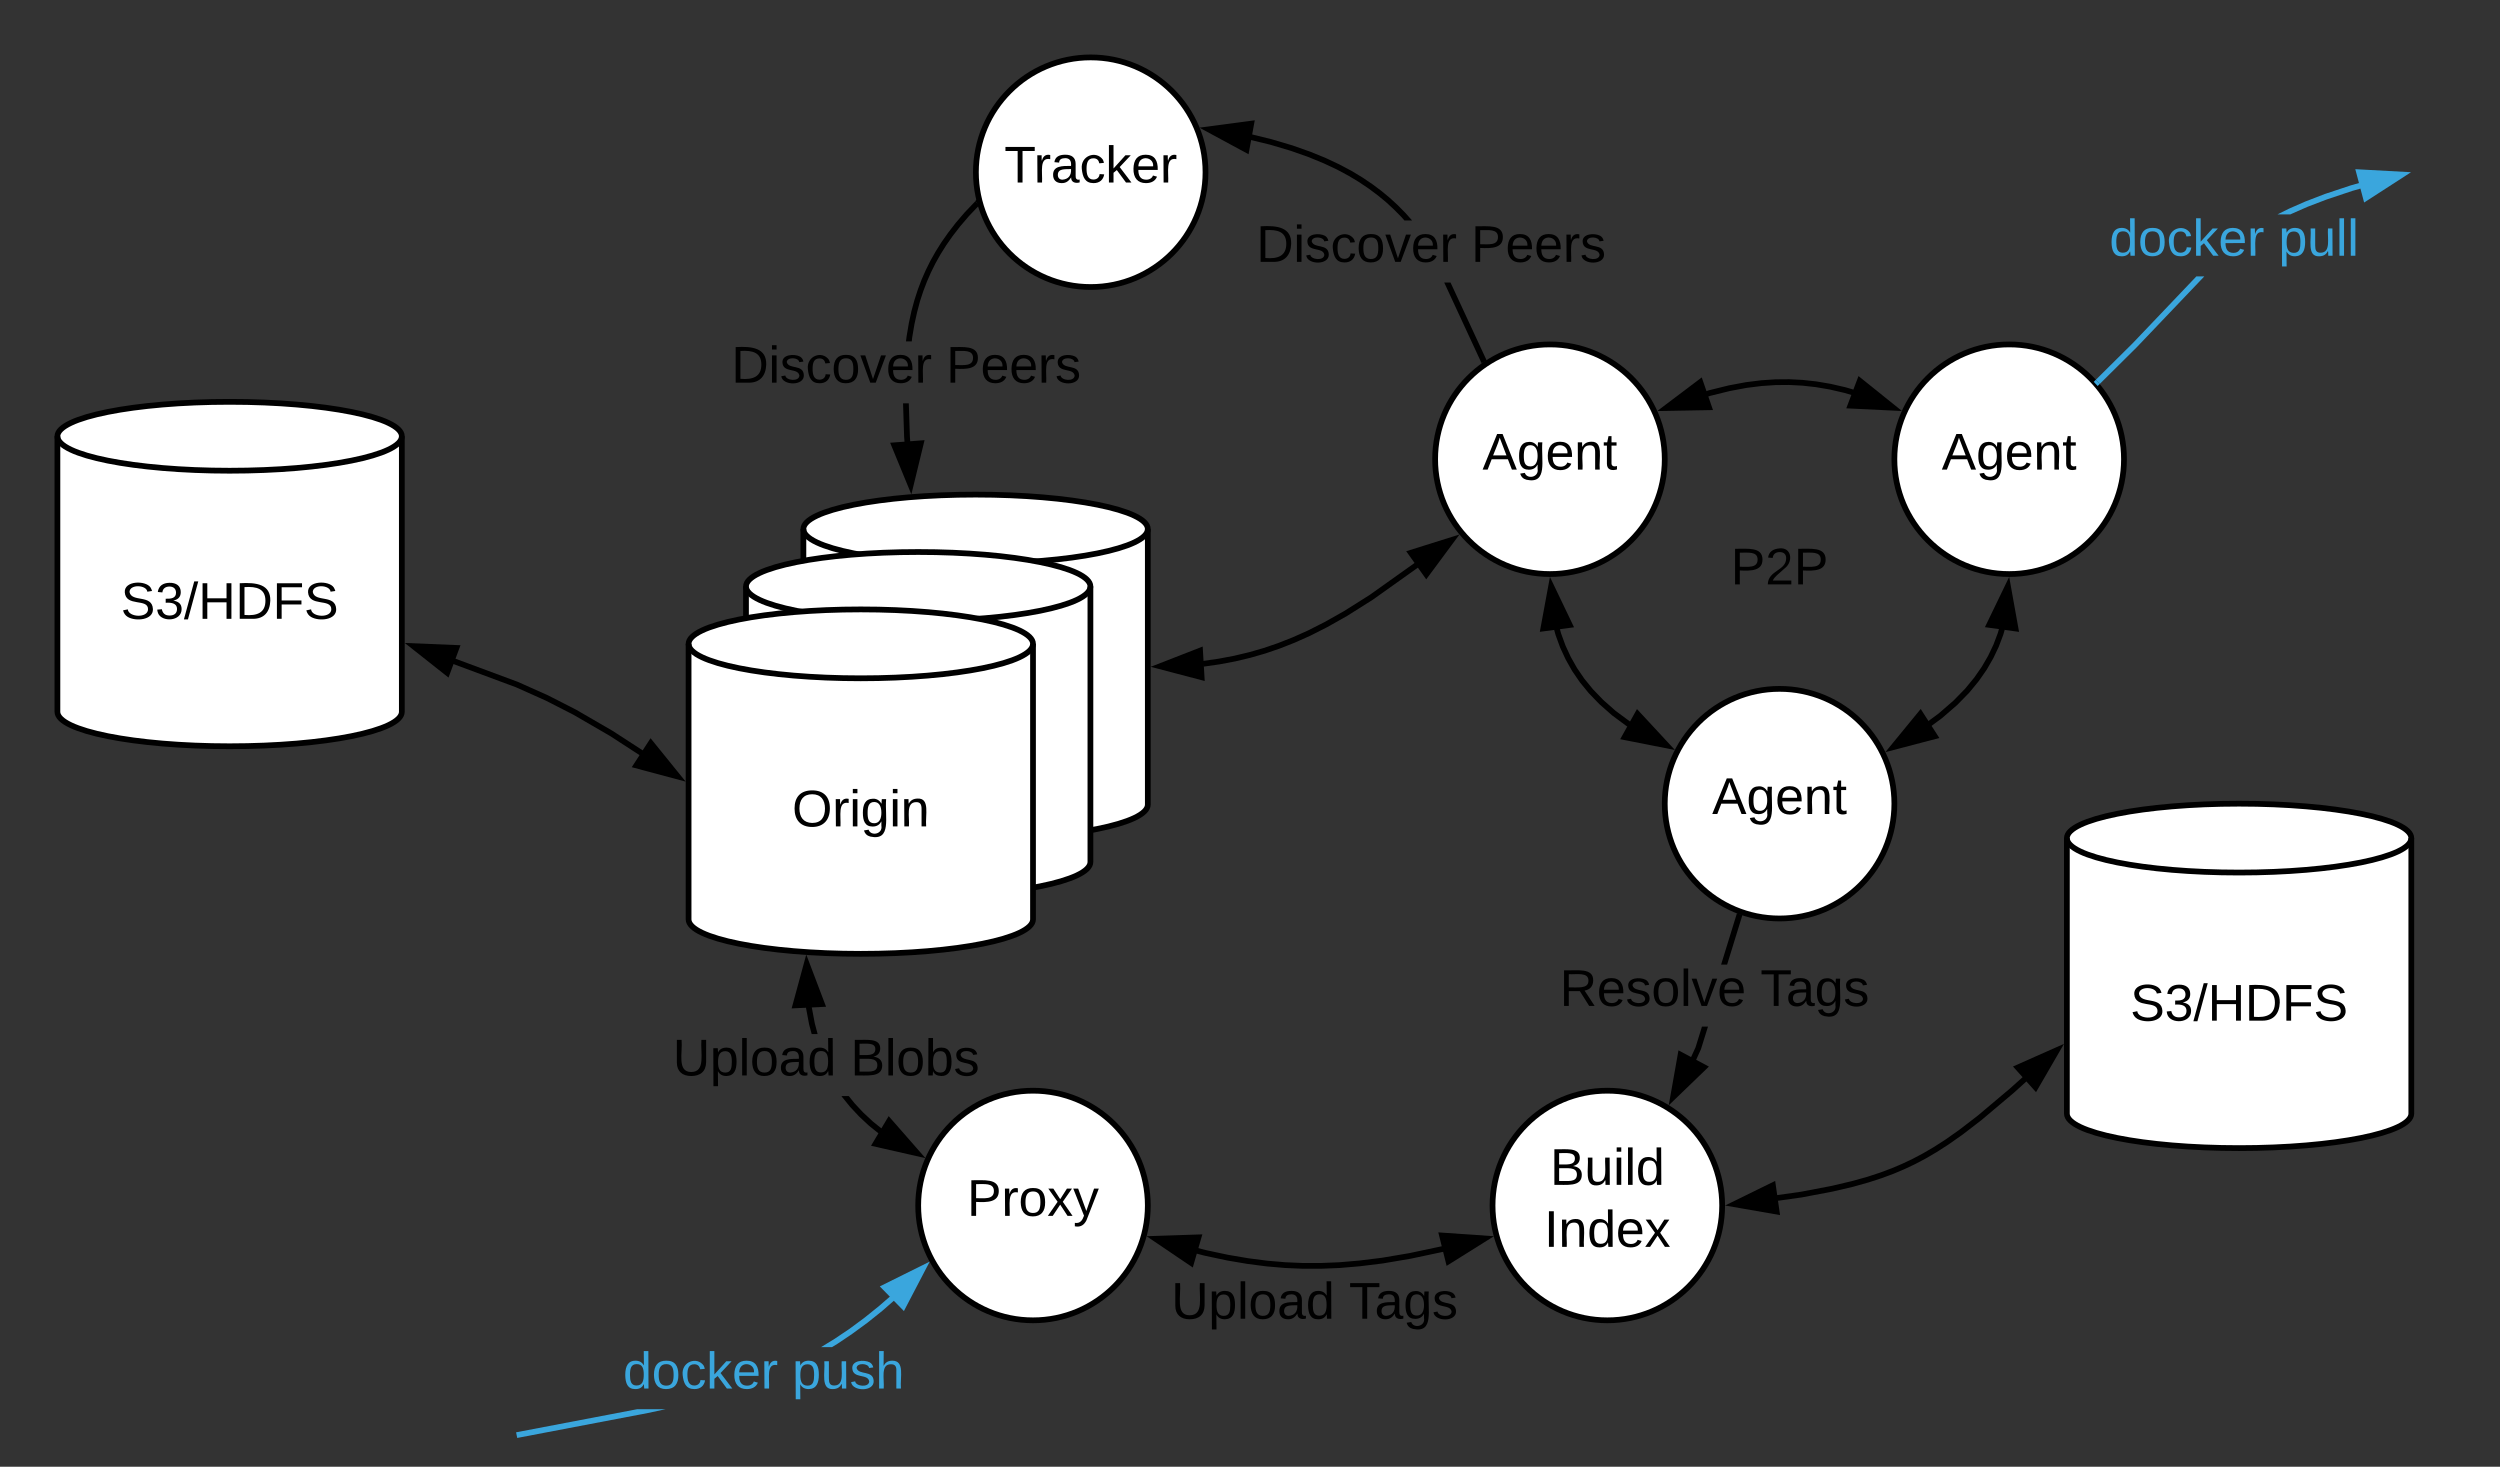 <svg xmlns="http://www.w3.org/2000/svg" xmlns:xlink="http://www.w3.org/1999/xlink" xmlns:lucid="lucid" width="871" height="511"><rect width="100%" height="100%" fill="#333333" stroke="none"/><g transform="translate(-280 -240)" lucid:page-tab-id="LIRKWd5~aUbs"><path d="M860 400c0 22.1-17.9 40-40 40s-40-17.9-40-40 17.9-40 40-40 40 17.9 40 40z" stroke="#000" stroke-width="2" fill="#fff"/><use xlink:href="#a" transform="matrix(1,0,0,1,785,365) translate(11.5 38.6)"/><path d="M679.9 520.32c0 6.62-26.86 12-60 12s-60-5.38-60-12v-96c0-6.63 26.86-12 60-12s60 5.37 60 12z" stroke="#000" stroke-width="2" fill="#fff"/><path d="M679.9 424.32c0 6.62-26.86 12-60 12s-60-5.38-60-12" stroke="#000" stroke-width="2" fill="none"/><use xlink:href="#b" transform="matrix(1,0,0,1,564.899,441.317) translate(31.075 46.6)"/><path d="M659.9 540.32c0 6.62-26.86 12-60 12s-60-5.38-60-12v-96c0-6.63 26.86-12 60-12s60 5.37 60 12z" stroke="#000" stroke-width="2" fill="#fff"/><path d="M659.9 444.32c0 6.62-26.86 12-60 12s-60-5.38-60-12" stroke="#000" stroke-width="2" fill="none"/><use xlink:href="#b" transform="matrix(1,0,0,1,544.899,461.317) translate(31.075 46.6)"/><path d="M639.9 560.32c0 6.62-26.86 12-60 12s-60-5.38-60-12v-96c0-6.63 26.86-12 60-12s60 5.37 60 12z" stroke="#000" stroke-width="2" fill="#fff"/><path d="M639.9 464.32c0 6.62-26.86 12-60 12s-60-5.38-60-12" stroke="#000" stroke-width="2" fill="none"/><use xlink:href="#b" transform="matrix(1,0,0,1,524.899,481.317) translate(31.075 46.6)"/><path d="M700 300c0 22.1-17.9 40-40 40s-40-17.9-40-40 17.9-40 40-40 40 17.9 40 40z" stroke="#000" stroke-width="2" fill="#fff"/><use xlink:href="#c" transform="matrix(1,0,0,1,625,265) translate(4.9 38.6)"/><path d="M1020 400c0 22.1-17.9 40-40 40s-40-17.9-40-40 17.9-40 40-40 40 17.9 40 40z" stroke="#000" stroke-width="2" fill="#fff"/><use xlink:href="#a" transform="matrix(1,0,0,1,945,365) translate(11.5 38.6)"/><path d="M940 520c0 22.1-17.9 40-40 40s-40-17.9-40-40 17.9-40 40-40 40 17.9 40 40z" stroke="#000" stroke-width="2" fill="#fff"/><use xlink:href="#a" transform="matrix(1,0,0,1,865,485) translate(11.5 38.6)"/><path d="M925.63 376.74l-2.83-.83-5.2-1.2-4.9-.83-4.72-.52-4.66-.24-4.73.04-4.93.33-5.28.66-5.87 1.1-6.82 1.68-1.1.35" stroke="#000" stroke-width="2" fill="none"/><path d="M939.64 382.06l-14.98-.73 3.3-8.67z"/><path d="M942.67 383.2l-19.43-.94 4.26-11.24zm-16.6-2.8l10.55.5-8.23-6.6zM875.42 381.87l-15 .28 11.97-9.04z"/><path d="M876.8 382.85l-19.44.36 15.53-11.72zm-13.32-1.76l10.54-.2-2.12-6.16z"/><path d="M420 488c0 6.63-26.86 12-60 12s-60-5.37-60-12v-96c0-6.63 26.86-12 60-12s60 5.37 60 12z" stroke="#000" stroke-width="2" fill="#fff"/><path d="M420 392c0 6.63-26.86 12-60 12s-60-5.37-60-12" stroke="#000" stroke-width="2" fill="none"/><use xlink:href="#d" transform="matrix(1,0,0,1,305,409) translate(17.075 46.6)"/><path d="M820 420h160v40H820z" stroke="#000" stroke-opacity="0" stroke-width="2" fill="#fff" fill-opacity="0"/><use xlink:href="#e" transform="matrix(1,0,0,1,825,425) translate(58 18.6)"/><path d="M679.9 660c0 22.1-17.9 40-40 40s-40-17.9-40-40 17.9-40 40-40 40 17.9 40 40z" stroke="#000" stroke-width="2" fill="#fff"/><use xlink:href="#f" transform="matrix(1,0,0,1,604.899,625) translate(12.025 38.6)"/><path d="M880 660c0 22.1-17.9 40-40 40s-40-17.9-40-40 17.9-40 40-40 40 17.9 40 40z" stroke="#000" stroke-width="2" fill="#fff"/><use xlink:href="#g" transform="matrix(1,0,0,1,805,625) translate(15.05 27.8)"/><use xlink:href="#h" transform="matrix(1,0,0,1,805,625) translate(13 49.4)"/><path d="M438.1 470.34l22 8.17 10.42 4.66 9.68 4.94 12.76 7.4 10.64 6.9" stroke="#000" stroke-width="2" fill="none"/><path d="M439.02 465.74l-3.22 8.7-11.76-9.3z"/><path d="M440.44 464.8l-4.18 11.27L421 464zm-5.1 8l2.27-6.1-10.53-.45zM516.18 510.56l-14.5-3.88 5.06-7.78z"/><path d="M518.9 512.32l-18.8-5.03 6.55-10.1zm-15.62-6.25l10.2 2.72-6.65-8.2z"/><path d="M505.8 732.28l-45.6 8.7-.4-1.96 42.22-8.06h9.9zm85.77-39.23l-4.17 3.64-5.3 4.24-5.2 3.8-5.14 3.46-1.9 1.16h-3.82l4.64-2.84 5.07-3.4 5.12-3.77 5.24-4.2 4.15-3.6zM594.67 695.1l-6.5-6.62 13.45-6.68z" fill="#3aa6dd"/><path d="M594.92 696.78l-8.4-8.6 17.4-8.64zm-5.06-8.02l4.56 4.65 4.9-9.33z" fill="#3aa6dd"/><use xlink:href="#i" transform="matrix(1,0,0,1,497.087,709.362) translate(0 14.4)"/><use xlink:href="#j" transform="matrix(1,0,0,1,497.087,709.362) translate(58.95 14.4)"/><path d="M1024.5 360.93l-12.95 12.84-1.4-1.42 12.93-12.82 22.13-23.23h2.77zm78.15-55.3l-3.1.88-8.85 2.96-6.8 2.6-5.52 2.43-.42.2h-4.5l4.08-2.02 5.6-2.46 6.88-2.65 8.94-2.97 3.15-.9z" fill="#3aa6dd"/><path d="M1011.55 373.77l-.74.73-.08-.12-1.27-1.34.7-.7zM1116.87 300.83l-12.6 8.14-2.38-8.96z" fill="#3aa6dd"/><path d="M1120 300l-16.34 10.56-3.08-11.62zm-15.1 7.38l8.84-5.72-10.53-.58z" fill="#3aa6dd"/><use xlink:href="#i" transform="matrix(1,0,0,1,1014.913,314.696) translate(0 14.4)"/><use xlink:href="#k" transform="matrix(1,0,0,1,1014.913,314.696) translate(58.95 14.4)"/><path d="M797.98 365.64l-1.82.85-13-28.06h2.2zM723 288.5l7.33 2.17 6.22 2.2 5.38 2.2 4.72 2.22 4.2 2.23 3.78 2.28 3.45 2.32 3.17 2.37 2.95 2.44 2.78 2.55 2.65 2.68 2.36 2.66h-2.68l-1.15-1.3-2.58-2.6-2.7-2.5-2.9-2.38-3.08-2.3-3.36-2.27-3.7-2.23-4.1-2.2-4.64-2.17-5.28-2.17-6.13-2.16-7.2-2.14-6.93-1.68.47-1.94z"/><path d="M798.32 366.4l-1.64 1.2-.52-1.1 1.82-.86zM714.25 292.2l-13.2-7.13 14.88-1.98z"/><path d="M715 293.74l-17.12-9.26 19.28-2.57zm-10.76-8.1l9.28 5.03 1.18-6.4z"/><use xlink:href="#l" transform="matrix(1,0,0,1,717.696,316.839) translate(0 14.4)"/><use xlink:href="#m" transform="matrix(1,0,0,1,717.696,316.839) translate(74.85 14.4)"/><path d="M597 392.1l.14 1.9-2 .14-.14-1.94-.38-11.67h2zm24.23-80.66l-3.67 3.87-3.05 3.57-2.6 3.36-2.26 3.23-1.98 3.16-1.76 3.13-1.56 3.15-1.4 3.2-1.28 3.35-1.15 3.52-1 3.8-.92 4.14-.8 4.7-.14 1.33h-2.02l.2-1.62.8-4.77.92-4.25 1.06-3.88 1.17-3.6 1.3-3.44 1.45-3.3 1.62-3.25 1.8-3.2 2.03-3.24 2.32-3.3 2.66-3.45 3.1-3.63 3.72-3.9z"/><path d="M621.6 311l-.34.4-1.52-1.3 1.24-1.45zM597.27 409.03l-5.7-13.88 9.25-.7z"/><path d="M597.52 412.25l-7.4-18 12-.9zm-4.5-16.2l4 9.75 2.5-10.25z"/><use xlink:href="#l" transform="matrix(1,0,0,1,534.806,358.927) translate(0 14.4)"/><use xlink:href="#m" transform="matrix(1,0,0,1,534.806,358.927) translate(74.85 14.4)"/><path d="M847.64 492.43l-5.4-4-4.37-3.86-3.63-3.77-3.06-3.75-2.6-3.8-2.2-3.9-1.88-4.05-1.57-4.3-.55-1.98" stroke="#000" stroke-width="2" fill="none"/><path d="M860.73 499.73l-14.72-2.9 4.53-8.1z"/><path d="M863.55 501.3l-19.08-3.76 5.85-10.5zm-16-5.2l10.35 2.05-7.17-7.73zM826.9 457.74l-9.2 1.22 2.72-14.75z"/><path d="M828.4 458.55l-11.93 1.58L820 441zm-9.47-.76l6.47-.87-4.55-9.5z"/><path d="M952.2 492.2l3.78-2.78 5.3-4.6 4.1-4.2 3.26-3.97 2.68-3.86 2.24-3.87 1.87-3.93 1.55-4.1.55-1.9" stroke="#000" stroke-width="2" fill="none"/><path d="M954.1 496.5l-14.52 3.8 9.5-11.6z"/><path d="M955.67 497.12l-18.82 4.93L949.18 487zm-13.37 1.43l10.2-2.67-3.52-5.5zM982.2 458.97l-9.17-1.26 6.53-13.5z"/><path d="M983.44 460.15l-11.9-1.64L980 441zm-8.92-3.24l6.46.9-1.86-10.4z"/><path d="M1120.1 628c0 6.63-26.86 12-60 12s-60-5.37-60-12v-96c0-6.63 26.86-12 60-12s60 5.37 60 12z" stroke="#000" stroke-width="2" fill="#fff"/><path d="M1120.1 532c0 6.63-26.86 12-60 12s-60-5.37-60-12" stroke="#000" stroke-width="2" fill="none"/><use xlink:href="#d" transform="matrix(1,0,0,1,1005.101,549) translate(17.075 46.6)"/><path d="M773.63 436.8l-15.92 11.33-8.93 5.63-6.83 3.85-5.88 2.98-5.38 2.4-5.13 2.02-5.04 1.72-5.07 1.46-5.23 1.25-5.5 1.04-5.6.8" stroke="#000" stroke-width="2" fill="none"/><path d="M776.9 440.15l-5.37-7.55 14.3-4.5z"/><path d="M776.9 441.85l-6.98-9.8 18.56-5.83zm-3.75-8.7l3.78 5.3 6.28-8.47zM698.64 475.94l-14.5-3.8 13.97-5.46z"/><path d="M699.72 477.26l-18.82-4.94 18.12-7.07zm-12.36-5.3l10.2 2.66-.37-6.5zM872.6 605.58l-1.75 3.85-1.82-.83 1.7-3.73 2.23-7.2h2.1zm14.45-46.76l-5.32 17.24h-2.1l5.5-17.83z"/><path d="M887.34 557.88l-.3.94-1.9-.6.3-.96zM873.7 611.83l-10.8 10.4 2.6-14.76z"/><path d="M875.38 611.6l-14 13.5 3.4-19.16zm-10.96 7.78l7.6-7.32-5.76-3.06z"/><use xlink:href="#n" transform="matrix(1,0,0,1,823.418,576.064) translate(0 14.4)"/><use xlink:href="#o" transform="matrix(1,0,0,1,823.418,576.064) translate(69.9 14.4)"/><path d="M986.2 616.6l-4.6 4.15-11.27 9.5-6.5 5-4.95 3.48-4.2 2.7-3.82 2.23-3.65 1.93-3.64 1.72-3.78 1.6-4.08 1.52-4.6 1.5-5.48 1.54-7.12 1.67-10.76 2.04-8.54 1.2-.3-1.97 8.5-1.2 10.7-2.04 7.03-1.66 5.4-1.5 4.5-1.48 4-1.5 3.7-1.57 3.58-1.7 3.6-1.9 3.74-2.18 4.13-2.65 4.86-3.43 6.45-4.96 11.2-9.44 4.6-4.12zM898.98 662.1l-14.77-2.56 13.47-6.6z"/><path d="M900.17 663.34L881 660l17.47-8.57zm-12.76-4.26l10.4 1.8-.92-6.44zM989.18 618.83l-6.2-6.9 13.7-6.1z"/><path d="M989.35 620.52l-8.03-8.95 17.78-7.9zm-4.7-8.24l4.35 4.85 5.3-9.12z"/><path d="M696.98 675.75l2.86.74 7.9 1.68 7.07 1.2 6.6.85 6.3.54 6.18.27h6.25l6.53-.26 7.03-.6 7.94-.98 9.57-1.62 11.6-2.46" stroke="#000" stroke-width="2" fill="none"/><path d="M695 680l-12.43-8.4 15-.5z"/><path d="M695.57 681.6l-16.1-10.9 19.43-.65zm-9.9-9.1l8.74 5.9 1.82-6.26zM797.35 671.5l-12.72 7.94-2.24-9z"/><path d="M800.5 670.7L784 681.03l-2.9-11.67zm-15.23 7.16l8.94-5.6-10.5-.72z"/><use xlink:href="#p" transform="matrix(1,0,0,1,688.08,685.043) translate(0 14.4)"/><use xlink:href="#o" transform="matrix(1,0,0,1,688.08,685.043) translate(61.9 14.4)"/><path d="M577.68 624.32l3 3.22 3.37 3.14 3.37 2.72-1.25 1.55-3.43-2.76-3.47-3.24-3.1-3.32-2.8-3.45-.2-.32h2.54zm-14.84-33.25l1.02 5.4 1 3.8h-2.07l-.9-3.36-1.04-5.53-.06-.5 2-.23zM599.65 641.84l-14.63-3.33 4.75-7.95z"/><path d="M602.43 643.5l-18.97-4.32 6.15-10.32zm-15.84-5.66l10.27 2.34-6.95-7.94zM566.4 589.82l-9.27.45 3.94-14.48z"/><path d="M567.8 590.75l-12 .58 5.1-18.77zm-9.34-1.55l6.5-.32-3.74-9.86z"/><g><use xlink:href="#p" transform="matrix(1,0,0,1,514.416,600.285) translate(0 14.4)"/><use xlink:href="#q" transform="matrix(1,0,0,1,514.416,600.285) translate(61.9 14.4)"/></g><defs><path d="M205 0l-28-72H64L36 0H1l101-248h38L239 0h-34zm-38-99l-47-123c-12 45-31 82-46 123h93" id="r"/><path d="M177-190C167-65 218 103 67 71c-23-6-38-20-44-43l32-5c15 47 100 32 89-28v-30C133-14 115 1 83 1 29 1 15-40 15-95c0-56 16-97 71-98 29-1 48 16 59 35 1-10 0-23 2-32h30zM94-22c36 0 50-32 50-73 0-42-14-75-50-75-39 0-46 34-46 75s6 73 46 73" id="s"/><path d="M100-194c63 0 86 42 84 106H49c0 40 14 67 53 68 26 1 43-12 49-29l28 8c-11 28-37 45-77 45C44 4 14-33 15-96c1-61 26-98 85-98zm52 81c6-60-76-77-97-28-3 7-6 17-6 28h103" id="t"/><path d="M117-194c89-4 53 116 60 194h-32v-121c0-31-8-49-39-48C34-167 62-67 57 0H25l-1-190h30c1 10-1 24 2 32 11-22 29-35 61-36" id="u"/><path d="M59-47c-2 24 18 29 38 22v24C64 9 27 4 27-40v-127H5v-23h24l9-43h21v43h35v23H59v120" id="v"/><g id="a"><use transform="matrix(0.05,0,0,0.05,0,0)" xlink:href="#r"/><use transform="matrix(0.05,0,0,0.05,12,0)" xlink:href="#s"/><use transform="matrix(0.05,0,0,0.05,22,0)" xlink:href="#t"/><use transform="matrix(0.05,0,0,0.05,32,0)" xlink:href="#u"/><use transform="matrix(0.05,0,0,0.05,42,0)" xlink:href="#v"/></g><path d="M140-251c81 0 123 46 123 126C263-46 219 4 140 4 59 4 17-45 17-125s42-126 123-126zm0 227c63 0 89-41 89-101s-29-99-89-99c-61 0-89 39-89 99S79-25 140-24" id="w"/><path d="M114-163C36-179 61-72 57 0H25l-1-190h30c1 12-1 29 2 39 6-27 23-49 58-41v29" id="x"/><path d="M24-231v-30h32v30H24zM24 0v-190h32V0H24" id="y"/><g id="b"><use transform="matrix(0.05,0,0,0.05,0,0)" xlink:href="#w"/><use transform="matrix(0.05,0,0,0.05,14,0)" xlink:href="#x"/><use transform="matrix(0.05,0,0,0.05,19.95,0)" xlink:href="#y"/><use transform="matrix(0.05,0,0,0.05,23.9,0)" xlink:href="#s"/><use transform="matrix(0.05,0,0,0.05,33.9,0)" xlink:href="#y"/><use transform="matrix(0.05,0,0,0.05,37.85,0)" xlink:href="#u"/></g><path d="M127-220V0H93v-220H8v-28h204v28h-85" id="z"/><path d="M141-36C126-15 110 5 73 4 37 3 15-17 15-53c-1-64 63-63 125-63 3-35-9-54-41-54-24 1-41 7-42 31l-33-3c5-37 33-52 76-52 45 0 72 20 72 64v82c-1 20 7 32 28 27v20c-31 9-61-2-59-35zM48-53c0 20 12 33 32 33 41-3 63-29 60-74-43 2-92-5-92 41" id="A"/><path d="M96-169c-40 0-48 33-48 73s9 75 48 75c24 0 41-14 43-38l32 2c-6 37-31 61-74 61-59 0-76-41-82-99-10-93 101-131 147-64 4 7 5 14 7 22l-32 3c-4-21-16-35-41-35" id="B"/><path d="M143 0L79-87 56-68V0H24v-261h32v163l83-92h37l-77 82L181 0h-38" id="C"/><g id="c"><use transform="matrix(0.05,0,0,0.05,0,0)" xlink:href="#z"/><use transform="matrix(0.05,0,0,0.05,10.3,0)" xlink:href="#x"/><use transform="matrix(0.05,0,0,0.05,16.25,0)" xlink:href="#A"/><use transform="matrix(0.05,0,0,0.05,26.25,0)" xlink:href="#B"/><use transform="matrix(0.05,0,0,0.05,35.25,0)" xlink:href="#C"/><use transform="matrix(0.05,0,0,0.05,44.25,0)" xlink:href="#t"/><use transform="matrix(0.05,0,0,0.05,54.25,0)" xlink:href="#x"/></g><path d="M185-189c-5-48-123-54-124 2 14 75 158 14 163 119 3 78-121 87-175 55-17-10-28-26-33-46l33-7c5 56 141 63 141-1 0-78-155-14-162-118-5-82 145-84 179-34 5 7 8 16 11 25" id="D"/><path d="M126-127c33 6 58 20 58 59 0 88-139 92-164 29-3-8-5-16-6-25l32-3c6 27 21 44 54 44 32 0 52-15 52-46 0-38-36-46-79-43v-28c39 1 72-4 72-42 0-27-17-43-46-43-28 0-47 15-49 41l-32-3c6-42 35-63 81-64 48-1 79 21 79 65 0 36-21 52-52 59" id="E"/><path d="M0 4l72-265h28L28 4H0" id="F"/><path d="M197 0v-115H63V0H30v-248h33v105h134v-105h34V0h-34" id="G"/><path d="M30-248c118-7 216 8 213 122C240-48 200 0 122 0H30v-248zM63-27c89 8 146-16 146-99s-60-101-146-95v194" id="H"/><path d="M63-220v92h138v28H63V0H30v-248h175v28H63" id="I"/><g id="d"><use transform="matrix(0.05,0,0,0.05,0,0)" xlink:href="#D"/><use transform="matrix(0.05,0,0,0.05,12,0)" xlink:href="#E"/><use transform="matrix(0.05,0,0,0.05,22,0)" xlink:href="#F"/><use transform="matrix(0.05,0,0,0.05,27,0)" xlink:href="#G"/><use transform="matrix(0.05,0,0,0.05,39.95,0)" xlink:href="#H"/><use transform="matrix(0.05,0,0,0.05,52.9,0)" xlink:href="#I"/><use transform="matrix(0.05,0,0,0.05,63.85,0)" xlink:href="#D"/></g><path d="M30-248c87 1 191-15 191 75 0 78-77 80-158 76V0H30v-248zm33 125c57 0 124 11 124-50 0-59-68-47-124-48v98" id="J"/><path d="M101-251c82-7 93 87 43 132L82-64C71-53 59-42 53-27h129V0H18c2-99 128-94 128-182 0-28-16-43-45-43s-46 15-49 41l-32-3c6-41 34-60 81-64" id="K"/><g id="e"><use transform="matrix(0.05,0,0,0.05,0,0)" xlink:href="#J"/><use transform="matrix(0.05,0,0,0.05,12,0)" xlink:href="#K"/><use transform="matrix(0.05,0,0,0.05,22,0)" xlink:href="#J"/></g><path d="M100-194c62-1 85 37 85 99 1 63-27 99-86 99S16-35 15-95c0-66 28-99 85-99zM99-20c44 1 53-31 53-75 0-43-8-75-51-75s-53 32-53 75 10 74 51 75" id="L"/><path d="M141 0L90-78 38 0H4l68-98-65-92h35l48 74 47-74h35l-64 92 68 98h-35" id="M"/><path d="M179-190L93 31C79 59 56 82 12 73V49c39 6 53-20 64-50L1-190h34L92-34l54-156h33" id="N"/><g id="f"><use transform="matrix(0.05,0,0,0.05,0,0)" xlink:href="#J"/><use transform="matrix(0.05,0,0,0.05,12,0)" xlink:href="#x"/><use transform="matrix(0.05,0,0,0.05,17.95,0)" xlink:href="#L"/><use transform="matrix(0.05,0,0,0.05,27.95,0)" xlink:href="#M"/><use transform="matrix(0.05,0,0,0.05,36.95,0)" xlink:href="#N"/></g><path d="M160-131c35 5 61 23 61 61C221 17 115-2 30 0v-248c76 3 177-17 177 60 0 33-19 50-47 57zm-97-11c50-1 110 9 110-42 0-47-63-36-110-37v79zm0 115c55-2 124 14 124-45 0-56-70-42-124-44v89" id="O"/><path d="M84 4C-5 8 30-112 23-190h32v120c0 31 7 50 39 49 72-2 45-101 50-169h31l1 190h-30c-1-10 1-25-2-33-11 22-28 36-60 37" id="P"/><path d="M24 0v-261h32V0H24" id="Q"/><path d="M85-194c31 0 48 13 60 33l-1-100h32l1 261h-30c-2-10 0-23-3-31C134-8 116 4 85 4 32 4 16-35 15-94c0-66 23-100 70-100zm9 24c-40 0-46 34-46 75 0 40 6 74 45 74 42 0 51-32 51-76 0-42-9-74-50-73" id="R"/><g id="g"><use transform="matrix(0.05,0,0,0.05,0,0)" xlink:href="#O"/><use transform="matrix(0.05,0,0,0.05,12,0)" xlink:href="#P"/><use transform="matrix(0.05,0,0,0.05,22,0)" xlink:href="#y"/><use transform="matrix(0.05,0,0,0.05,25.95,0)" xlink:href="#Q"/><use transform="matrix(0.05,0,0,0.05,29.9,0)" xlink:href="#R"/></g><path d="M33 0v-248h34V0H33" id="S"/><g id="h"><use transform="matrix(0.05,0,0,0.05,0,0)" xlink:href="#S"/><use transform="matrix(0.05,0,0,0.05,5,0)" xlink:href="#u"/><use transform="matrix(0.05,0,0,0.05,15,0)" xlink:href="#R"/><use transform="matrix(0.05,0,0,0.05,25,0)" xlink:href="#t"/><use transform="matrix(0.05,0,0,0.05,35,0)" xlink:href="#M"/></g><path fill="#3aa6dd" d="M85-194c31 0 48 13 60 33l-1-100h32l1 261h-30c-2-10 0-23-3-31C134-8 116 4 85 4 32 4 16-35 15-94c0-66 23-100 70-100zm9 24c-40 0-46 34-46 75 0 40 6 74 45 74 42 0 51-32 51-76 0-42-9-74-50-73" id="T"/><path fill="#3aa6dd" d="M100-194c62-1 85 37 85 99 1 63-27 99-86 99S16-35 15-95c0-66 28-99 85-99zM99-20c44 1 53-31 53-75 0-43-8-75-51-75s-53 32-53 75 10 74 51 75" id="U"/><path fill="#3aa6dd" d="M96-169c-40 0-48 33-48 73s9 75 48 75c24 0 41-14 43-38l32 2c-6 37-31 61-74 61-59 0-76-41-82-99-10-93 101-131 147-64 4 7 5 14 7 22l-32 3c-4-21-16-35-41-35" id="V"/><path fill="#3aa6dd" d="M143 0L79-87 56-68V0H24v-261h32v163l83-92h37l-77 82L181 0h-38" id="W"/><path fill="#3aa6dd" d="M100-194c63 0 86 42 84 106H49c0 40 14 67 53 68 26 1 43-12 49-29l28 8c-11 28-37 45-77 45C44 4 14-33 15-96c1-61 26-98 85-98zm52 81c6-60-76-77-97-28-3 7-6 17-6 28h103" id="X"/><path fill="#3aa6dd" d="M114-163C36-179 61-72 57 0H25l-1-190h30c1 12-1 29 2 39 6-27 23-49 58-41v29" id="Y"/><g id="i"><use transform="matrix(0.05,0,0,0.05,0,0)" xlink:href="#T"/><use transform="matrix(0.05,0,0,0.05,10,0)" xlink:href="#U"/><use transform="matrix(0.05,0,0,0.05,20,0)" xlink:href="#V"/><use transform="matrix(0.05,0,0,0.05,29,0)" xlink:href="#W"/><use transform="matrix(0.05,0,0,0.05,38,0)" xlink:href="#X"/><use transform="matrix(0.05,0,0,0.05,48,0)" xlink:href="#Y"/></g><path fill="#3aa6dd" d="M115-194c55 1 70 41 70 98S169 2 115 4C84 4 66-9 55-30l1 105H24l-1-265h31l2 30c10-21 28-34 59-34zm-8 174c40 0 45-34 45-75s-6-73-45-74c-42 0-51 32-51 76 0 43 10 73 51 73" id="Z"/><path fill="#3aa6dd" d="M84 4C-5 8 30-112 23-190h32v120c0 31 7 50 39 49 72-2 45-101 50-169h31l1 190h-30c-1-10 1-25-2-33-11 22-28 36-60 37" id="aa"/><path fill="#3aa6dd" d="M135-143c-3-34-86-38-87 0 15 53 115 12 119 90S17 21 10-45l28-5c4 36 97 45 98 0-10-56-113-15-118-90-4-57 82-63 122-42 12 7 21 19 24 35" id="ab"/><path fill="#3aa6dd" d="M106-169C34-169 62-67 57 0H25v-261h32l-1 103c12-21 28-36 61-36 89 0 53 116 60 194h-32v-121c2-32-8-49-39-48" id="ac"/><g id="j"><use transform="matrix(0.05,0,0,0.05,0,0)" xlink:href="#Z"/><use transform="matrix(0.05,0,0,0.05,10,0)" xlink:href="#aa"/><use transform="matrix(0.05,0,0,0.05,20,0)" xlink:href="#ab"/><use transform="matrix(0.05,0,0,0.05,29,0)" xlink:href="#ac"/></g><path fill="#3aa6dd" d="M24 0v-261h32V0H24" id="ad"/><g id="k"><use transform="matrix(0.05,0,0,0.05,0,0)" xlink:href="#Z"/><use transform="matrix(0.05,0,0,0.05,10,0)" xlink:href="#aa"/><use transform="matrix(0.05,0,0,0.05,20,0)" xlink:href="#ad"/><use transform="matrix(0.05,0,0,0.05,23.95,0)" xlink:href="#ad"/></g><path d="M135-143c-3-34-86-38-87 0 15 53 115 12 119 90S17 21 10-45l28-5c4 36 97 45 98 0-10-56-113-15-118-90-4-57 82-63 122-42 12 7 21 19 24 35" id="ae"/><path d="M108 0H70L1-190h34L89-25l56-165h34" id="af"/><g id="l"><use transform="matrix(0.05,0,0,0.05,0,0)" xlink:href="#H"/><use transform="matrix(0.05,0,0,0.05,12.95,0)" xlink:href="#y"/><use transform="matrix(0.05,0,0,0.05,16.9,0)" xlink:href="#ae"/><use transform="matrix(0.05,0,0,0.05,25.9,0)" xlink:href="#B"/><use transform="matrix(0.05,0,0,0.05,34.9,0)" xlink:href="#L"/><use transform="matrix(0.05,0,0,0.05,44.9,0)" xlink:href="#af"/><use transform="matrix(0.05,0,0,0.05,53.9,0)" xlink:href="#t"/><use transform="matrix(0.05,0,0,0.05,63.9,0)" xlink:href="#x"/></g><g id="m"><use transform="matrix(0.05,0,0,0.05,0,0)" xlink:href="#J"/><use transform="matrix(0.05,0,0,0.05,12,0)" xlink:href="#t"/><use transform="matrix(0.05,0,0,0.05,22,0)" xlink:href="#t"/><use transform="matrix(0.05,0,0,0.05,32,0)" xlink:href="#x"/><use transform="matrix(0.05,0,0,0.05,37.95,0)" xlink:href="#ae"/></g><path d="M233-177c-1 41-23 64-60 70L243 0h-38l-65-103H63V0H30v-248c88 3 205-21 203 71zM63-129c60-2 137 13 137-47 0-61-80-42-137-45v92" id="ag"/><g id="n"><use transform="matrix(0.05,0,0,0.05,0,0)" xlink:href="#ag"/><use transform="matrix(0.05,0,0,0.05,12.95,0)" xlink:href="#t"/><use transform="matrix(0.05,0,0,0.05,22.95,0)" xlink:href="#ae"/><use transform="matrix(0.05,0,0,0.05,31.95,0)" xlink:href="#L"/><use transform="matrix(0.05,0,0,0.05,41.95,0)" xlink:href="#Q"/><use transform="matrix(0.05,0,0,0.05,45.9,0)" xlink:href="#af"/><use transform="matrix(0.05,0,0,0.05,54.9,0)" xlink:href="#t"/></g><g id="o"><use transform="matrix(0.05,0,0,0.05,0,0)" xlink:href="#z"/><use transform="matrix(0.05,0,0,0.05,8.95,0)" xlink:href="#A"/><use transform="matrix(0.05,0,0,0.05,18.95,0)" xlink:href="#s"/><use transform="matrix(0.05,0,0,0.05,28.95,0)" xlink:href="#ae"/></g><path d="M232-93c-1 65-40 97-104 97C67 4 28-28 28-90v-158h33c8 89-33 224 67 224 102 0 64-133 71-224h33v155" id="ah"/><path d="M115-194c55 1 70 41 70 98S169 2 115 4C84 4 66-9 55-30l1 105H24l-1-265h31l2 30c10-21 28-34 59-34zm-8 174c40 0 45-34 45-75s-6-73-45-74c-42 0-51 32-51 76 0 43 10 73 51 73" id="ai"/><g id="p"><use transform="matrix(0.05,0,0,0.05,0,0)" xlink:href="#ah"/><use transform="matrix(0.05,0,0,0.05,12.95,0)" xlink:href="#ai"/><use transform="matrix(0.05,0,0,0.05,22.95,0)" xlink:href="#Q"/><use transform="matrix(0.05,0,0,0.05,26.9,0)" xlink:href="#L"/><use transform="matrix(0.05,0,0,0.05,36.9,0)" xlink:href="#A"/><use transform="matrix(0.05,0,0,0.05,46.9,0)" xlink:href="#R"/></g><path d="M115-194c53 0 69 39 70 98 0 66-23 100-70 100C84 3 66-7 56-30L54 0H23l1-261h32v101c10-23 28-34 59-34zm-8 174c40 0 45-34 45-75 0-40-5-75-45-74-42 0-51 32-51 76 0 43 10 73 51 73" id="aj"/><g id="q"><use transform="matrix(0.05,0,0,0.05,0,0)" xlink:href="#O"/><use transform="matrix(0.05,0,0,0.05,12,0)" xlink:href="#Q"/><use transform="matrix(0.05,0,0,0.05,15.95,0)" xlink:href="#L"/><use transform="matrix(0.05,0,0,0.05,25.95,0)" xlink:href="#aj"/><use transform="matrix(0.05,0,0,0.05,35.95,0)" xlink:href="#ae"/></g></defs></g></svg>